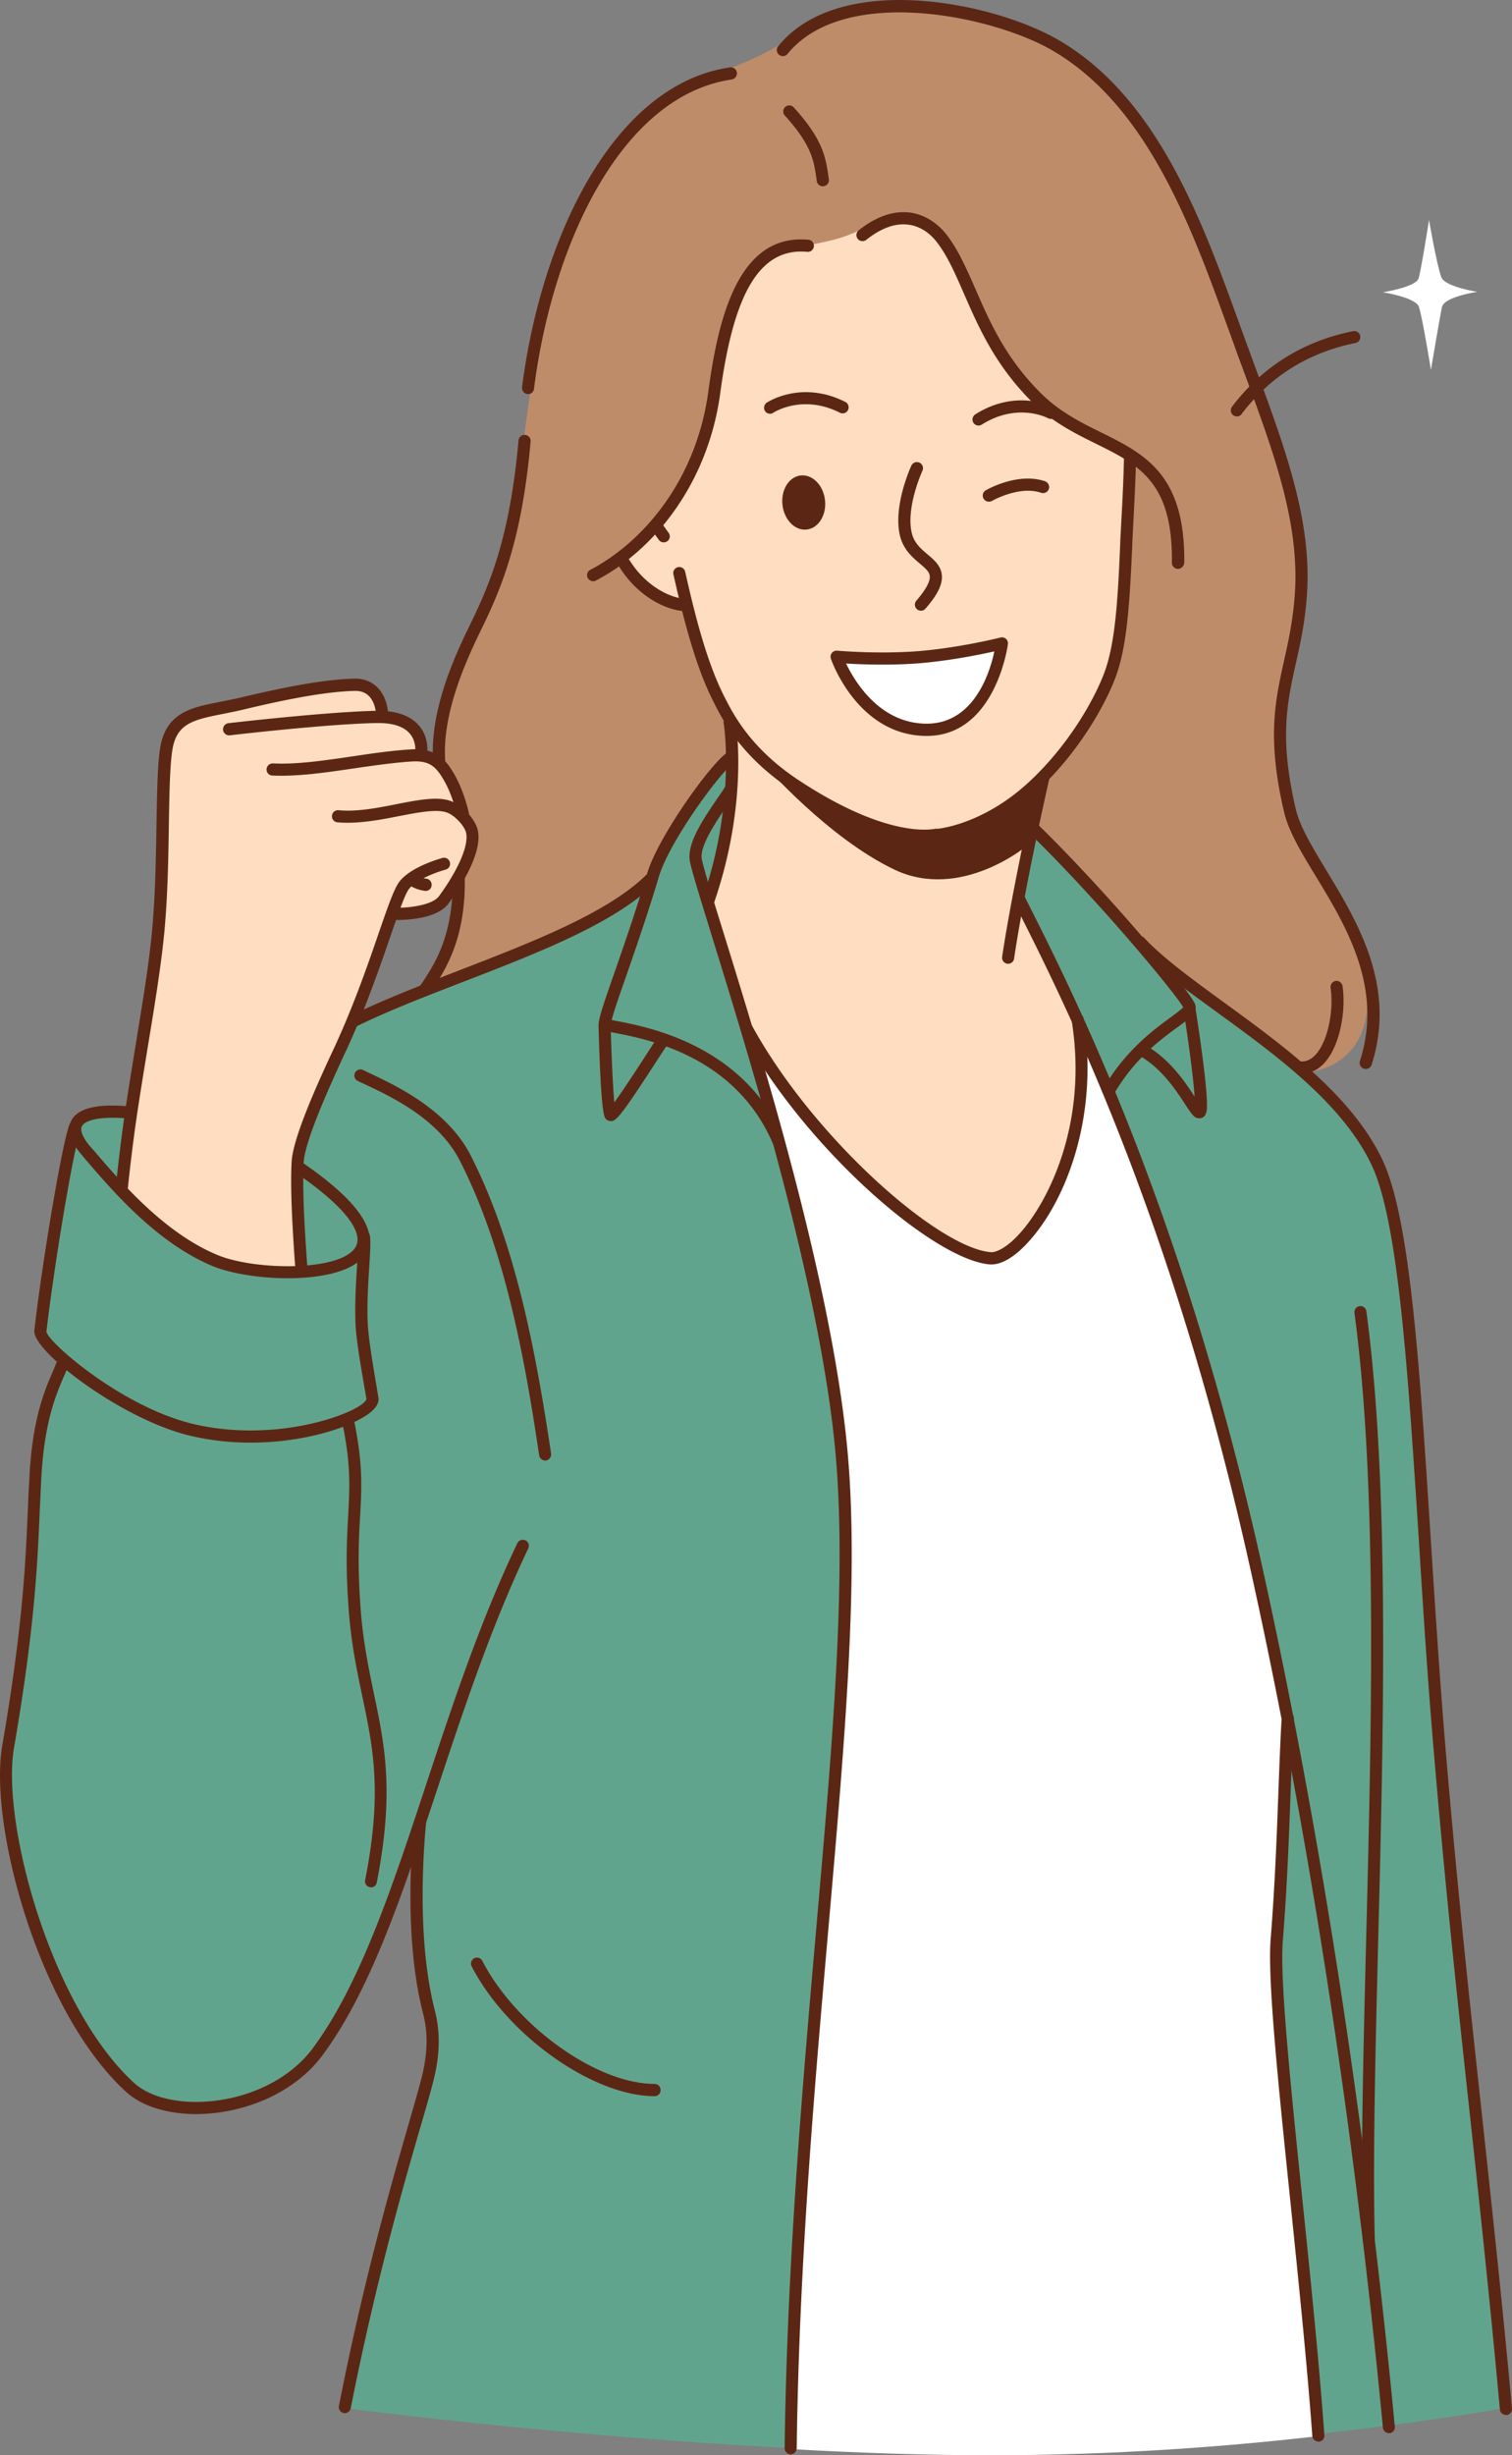 <svg width="122" height="198" viewBox="0 0 122 198" fill="none" xmlns="http://www.w3.org/2000/svg">
    <rect x="0" y="0" width="122" height="198" fill="#808080" stroke="none"/>
    <path fill-rule="evenodd" clip-rule="evenodd" d="M52.991 8.616c2.283-2.061 5.362-2.692 8.359-4.158C64.108 3.1 66.748.859 69.827.585c14.898-1.298 22.222 9.461 22.222 9.461s2.698 4.528 5.79 11.678c2.497 5.755 5.243 13.202 7.062 21.34.868 3.897-.547 7.877-1.177 12.547-.404 2.955-.273 6.84.274 9.056 1.034 4.159 5.397 9.83 6.028 12.821 1.866 8.83-4.661 8.985-4.661 8.985l-70.838-6.697s2.08-4.123 2.176-8.186c.095-3.741-1.831-7.245-1.249-11.892.19-1.513.618-3.61 1.035-4.944 1.296-4.171 3.317-7.102 4.53-12.238 1.414-6.005 1.676-13.012 3.293-18.79 1.914-6.769 5.29-12.06 8.68-15.11z" fill="#BF8C6A"/>
    <path fill-rule="evenodd" clip-rule="evenodd" d="m5.029 109.736-1.736-2.133s1.605-11.558 2.425-16.324c.298-1.751 4.554-1.728 4.554-1.728l18.037-7.4s10.474-3.907 16.526-6.66c6.052-2.764 7.704-4.373 7.704-4.373s.5-2.097 2.117-4.6c1.605-2.49 4.328-5.385 4.328-5.385l24.444 5.79L94.01 78.102s9.88 6.744 12.841 9.723c3.591 3.622 5.196 6.72 6.266 14.537 1.272 9.282 1.831 22.556 2.734 35.77 1.772 25.976 5.529 56.063 5.529 56.063s-19.451 3.622-42.85 3.622-50.72-3.622-50.72-3.622 1.58-7.781 3.53-15.467c1.249-4.945 2.96-9.139 3.496-13.583.44-3.635-.737-5.529-.928-7.9-.416-5.064-.57-8.472-.57-8.472s-1.914 6.148-4.554 11.415c-2.14 4.278-4.732 7.769-7.348 8.698-2.342.834-6.908 1.752-9.202.572-5.933-3.062-8.917-12.475-10.035-16.598-.69-2.55-1.498-6.542-1.557-9.104-.12-5.088 1.212-8.674 1.593-13.178.547-6.327.285-10.855.88-14.585.51-3.36 1.914-6.256 1.914-6.256z" fill="#61A48D"/>
    <path fill-rule="evenodd" clip-rule="evenodd" d="m60.838 84.126 26.478-.751s5.624 12.38 9.762 26.453c4.137 14.072 6.777 29.848 6.777 29.848l-1.082 18.457s1.106 10.927 1.973 20.519c.857 9.592 1.475 17.825 1.475 17.825-7.075.811-16.17 1.526-26.264 1.526-5.196 0-10.665-.191-16.015-.489 0 0 .297-13.679 1.438-28.895 1.165-15.55 3.15-32.804 2.759-47.126-.274-9.938-2.937-20.471-4.72-27.394-1.736-6.732-2.58-9.973-2.58-9.973z" fill="#fff"/>
    <path fill-rule="evenodd" clip-rule="evenodd" d="M60.065 22.787c1.76-3.05 5.053-2.741 7.8-3.623 2.723-.87 4.887-2.943 7.229-1.132 1.902 1.478 2.949 4.91 4.173 7.829.916 2.18 2.01 3.92 3.294 5.255 3.27 3.407 8.714 5.54 8.714 5.54s-.202 2.24-.32 5.577c-.12 3.277-.143 7.614-.975 10.879-1.308 5.1-5.767 9.782-5.767 9.782l-1.926 9.676 4.934 10.474s.5 4.158-.737 9.163c-.999 4.075-3.353 9.175-6.36 9.282-3.354.107-9.096-5.029-13.174-9.437-4.09-4.42-6.528-8.103-6.528-8.103l-3.46-11.284s1.439-3.42 1.95-7.03c.511-3.61.095-7.388.095-7.388s-1.13-1.584-2.033-3.944c-.903-2.359-1.593-5.48-1.593-5.48s-1.748-.323-3.056-1.312c-1.296-.989-2.152-2.645-2.152-2.645s2.045-1.585 3.377-3.42c1.938-2.669 3.412-6.053 3.65-7.268.832-4.1 1.332-8.722 2.865-11.391zM14.338 58.35s1-.608 2.022-.918c2.806-.834 8.096-2.037 11.116-2.335 3.722-.37 3.413 2.37 3.413 2.37s1.58.406 2.39 1.24c.808.822.832 2.074.832 2.074s1.13.19 1.89 1.37c.773 1.18 1.177 3.396 1.177 3.396s1.82 1.525.321 4.063c-.594 1.013-1.07 2.574-2.27 3.372-1.356.906-3.698.727-3.698.727s-1.926 6.053-4.304 11.331c-1.38 3.063-2.973 6.709-3.08 8.043-.309 3.992.12 9.39.12 9.39s-4.222.298-7.836-1.299c-3.615-1.597-6.61-5.1-6.61-5.1s.201-3.455.808-7.209c.678-4.182 1.783-8.936 2.2-13.988.368-4.469.26-8.842.404-12.31.154-3.478 1.105-4.217 1.105-4.217z" fill="#FFDDC0"/>
    <path fill-rule="evenodd" clip-rule="evenodd" d="M74.166 52.995c-3.34.274-6.67-.036-6.67-.036s2.021 5.815 7.193 5.887c5.256.071 6.147-6.971 6.147-6.971s-3.329.846-6.67 1.12z" fill="#fff"/>
    <path d="M74.773 59.348h-.084c-5.445-.072-7.561-5.97-7.645-6.22a.5.5 0 0 1 .072-.465.502.502 0 0 1 .428-.19c.035 0 3.329.297 6.587.035 3.257-.262 6.563-1.084 6.598-1.096a.491.491 0 0 1 .44.107.477.477 0 0 1 .155.429c0 .072-.999 7.4-6.551 7.4zm-6.504-5.839c.713 1.49 2.723 4.802 6.432 4.85h.072c3.816 0 5.1-4.123 5.457-5.827-1.177.262-3.579.75-6.016.953-2.39.19-4.744.096-5.945.024zM74.57 67.89c-1.842 0-5.35-.644-10.676-4.17-4.138-2.741-5.6-5.673-6.385-7.245-1.415-2.824-2.354-6.554-3.174-10.153a.49.49 0 0 1 .368-.583.489.489 0 0 1 .583.369c.797 3.539 1.724 7.197 3.091 9.938.75 1.489 2.128 4.265 6.052 6.863 6.48 4.278 10.07 4.099 11.01 3.932a.478.478 0 0 1 .559.405.478.478 0 0 1-.405.56 5.38 5.38 0 0 1-1.022.084z" fill="#5B2714"/>
    <path d="M75.534 67.828a.485.485 0 0 1-.488-.464.483.483 0 0 1 .464-.513c.047 0 3.662-.25 7.466-3.741 3.175-2.92 5.291-6.613 6.136-8.877.867-2.348 1.081-5.744 1.272-10.307.023-.691.071-1.406.107-2.18.083-1.466.166-3.135.202-4.91 0-.262.226-.477.487-.477h.012c.274 0 .488.227.476.5-.036 1.8-.131 3.468-.202 4.946-.036.762-.084 1.477-.107 2.168-.203 4.648-.416 8.127-1.332 10.605-.88 2.371-3.091 6.232-6.397 9.259-4.09 3.753-7.918 3.98-8.073 3.991h-.023zM55.012 49.261h-.06c-1.402-.178-3.554-1.227-5.005-3.586a.499.499 0 0 1 .155-.68.497.497 0 0 1 .678.156c1.188 1.93 3.008 2.955 4.292 3.121a.502.502 0 0 1 .428.549.498.498 0 0 1-.488.44zM53.55 43.74a.479.479 0 0 1-.392-.204l-.571-.798a.484.484 0 0 1 .119-.679.48.48 0 0 1 .677.12l.571.797a.484.484 0 0 1-.119.68.573.573 0 0 1-.285.083zM74.31 49.248a.468.468 0 0 1-.322-.119.491.491 0 0 1-.047-.69c.749-.87 1.117-1.538 1.081-1.967-.023-.345-.32-.62-.808-1.025-.583-.5-1.32-1.12-1.593-2.228-.583-2.383.856-5.54.915-5.672a.496.496 0 0 1 .654-.238c.25.12.357.405.238.656-.012.023-1.355 2.978-.856 5.028.19.798.737 1.263 1.272 1.716.535.452 1.094.93 1.153 1.692.06.727-.344 1.56-1.32 2.68a.45.45 0 0 1-.368.167zM62.134 33.368a.481.481 0 0 1-.404-.215.507.507 0 0 1 .13-.679c.12-.071 2.83-1.835 6.35-.06.238.12.333.418.214.656a.49.49 0 0 1-.654.214c-2.996-1.513-5.279-.06-5.374 0a.405.405 0 0 1-.262.084zM78.958 34.32a.498.498 0 0 1-.416-.226.499.499 0 0 1 .154-.679c3.341-2.109 6.207-.62 6.326-.56a.494.494 0 0 1 .202.667.489.489 0 0 1-.666.203c-.107-.06-2.509-1.275-5.35.524a.604.604 0 0 1-.25.072zM66.39 15.024a.496.496 0 0 1-.487-.417l-.047-.345c-.203-1.323-.38-2.574-2.533-4.945a.488.488 0 1 1 .725-.655c2.355 2.585 2.569 4.05 2.783 5.457l.047.333a.487.487 0 0 1-.404.56c-.036.012-.06.012-.083.012z" fill="#5B2714"/>
    <path d="M47.867 46.873a.505.505 0 0 1-.44-.262.477.477 0 0 1 .202-.656c1.902-1 3.697-2.478 5.196-4.301 2.33-2.824 3.816-6.304 4.327-10.08.809-5.994 2.45-12.786 8.109-12.238a.492.492 0 0 1-.095.977c-3.781-.37-5.945 3.146-7.05 11.391-.536 3.956-2.105 7.614-4.542 10.581-1.582 1.919-3.484 3.491-5.505 4.54-.048.036-.131.048-.202.048zM42.611 31.78h-.059a.495.495 0 0 1-.428-.549C43.622 19.387 49.388 6.828 58.9 5.434a.495.495 0 0 1 .559.417.502.502 0 0 1-.416.56C50.03 7.734 44.538 19.888 43.087 31.362a.468.468 0 0 1-.476.418zM110.204 86.21c-.048 0-.096-.011-.155-.023a.5.5 0 0 1-.321-.62c1.902-5.898-1.118-10.89-3.555-14.894-1.189-1.954-2.211-3.646-2.568-5.207-1.391-5.922-.713-8.96 0-12.178.357-1.585.713-3.217.868-5.314.416-5.78-1.689-11.463-4.126-18.052-.238-.644-.487-1.311-.725-1.978-.202-.56-.404-1.132-.618-1.704C96.15 18.364 92.595 8.557 84.95 4.089c-4.898-2.86-16.895-5.338-21.425.286a.492.492 0 0 1-.76-.62C67.71-2.38 80.158.157 85.437 3.243c7.966 4.635 11.58 14.632 14.493 22.663.214.572.416 1.144.618 1.704.25.667.488 1.323.726 1.978 2.473 6.697 4.613 12.488 4.173 18.47-.155 2.156-.523 3.836-.892 5.456-.713 3.241-1.332 6.03 0 11.737.333 1.418 1.32 3.039 2.461 4.933 2.533 4.183 5.683 9.378 3.65 15.705a.501.501 0 0 1-.463.322zM35.43 61.775a.486.486 0 0 1-.487-.465c-.238-3.813 1.51-7.912 2.853-10.664 1.475-3.038 3.306-6.816 4.043-15.133a.485.485 0 0 1 .535-.44.486.486 0 0 1 .44.535c-.75 8.496-2.628 12.369-4.138 15.479-1.284 2.657-2.972 6.59-2.758 10.176.012.274-.19.5-.464.524 0-.012-.012-.012-.024-.012zM34.277 80.293a.511.511 0 0 1-.285-.096.505.505 0 0 1-.107-.69c.166-.227.32-.453.463-.68l.096-.155c.701-1.12 2.151-3.443 2.08-7.804 0-.274.214-.489.476-.5.273 0 .487.214.5.476.082 4.659-1.475 7.15-2.224 8.353l-.095.154c-.155.25-.321.49-.5.74a.5.5 0 0 1-.404.202zM57.176 73.053a.696.696 0 0 1-.154-.023.499.499 0 0 1-.31-.62c2.688-7.84 1.69-14.048 1.677-14.108a.478.478 0 0 1 .404-.56.472.472 0 0 1 .56.405c.047.262 1.057 6.494-1.713 14.585a.502.502 0 0 1-.464.322zM81.348 77.721h-.072a.497.497 0 0 1-.416-.56c.892-5.922 2.842-14.477 2.854-14.56a.489.489 0 0 1 .95.214c-.023.083-1.96 8.603-2.84 14.489a.475.475 0 0 1-.476.417z" fill="#5B2714"/>
    <path fill-rule="evenodd" clip-rule="evenodd" d="M63.133 40.702c-.13-1.203.535-2.264 1.486-2.36.951-.094 1.82.8 1.95 2.003.13 1.203-.535 2.264-1.486 2.359-.951.107-1.82-.798-1.95-2.002z" fill="#5B2714"/>
    <path d="M95.044 45.878s-.011 0 0 0a.493.493 0 0 1-.487-.5c.083-6.518-2.675-7.888-6.147-9.604-1.712-.846-3.483-1.728-5.077-3.3-3.02-2.98-4.351-6.042-5.54-8.759-.714-1.632-1.32-3.038-2.188-4.17-.357-.477-1.141-1.287-2.33-1.43-1.058-.131-2.188.286-3.377 1.227a.49.49 0 0 1-.69-.083.493.493 0 0 1 .084-.691c1.403-1.108 2.782-1.585 4.102-1.43 1.141.143 2.2.786 2.996 1.8.94 1.226 1.605 2.752 2.318 4.372 1.142 2.622 2.438 5.6 5.327 8.448 1.486 1.466 3.186 2.312 4.827 3.122 3.484 1.728 6.777 3.36 6.694 10.498-.024.274-.25.5-.511.5zM24.313 102.732a.501.501 0 0 1-.487-.453c-.262-3.646-.404-6.494-.297-8.58.107-2.013 2.235-6.624 3.388-9.103.167-.345.297-.643.393-.858 1.379-3.074 2.46-6.196 3.245-8.484.738-2.133 1.225-3.539 1.641-4.11.928-1.264 3.4-1.919 3.508-1.955a.482.482 0 0 1 .594.346.484.484 0 0 1-.345.596c-.618.166-2.366.774-2.972 1.584-.333.453-.868 2.026-1.498 3.85-.797 2.299-1.879 5.457-3.282 8.566-.095.227-.238.525-.404.87-1.034 2.252-3.198 6.935-3.293 8.746-.107 2.026.035 4.85.297 8.46a.485.485 0 0 1-.452.525c-.012-.012-.024 0-.036 0zM9.832 96.196h-.047a.492.492 0 0 1-.44-.536c.142-1.346.297-2.61.44-3.777.309-2.42.749-5.076 1.165-7.638.487-3.003.963-5.839 1.225-8.258.344-3.05.404-6.482.451-9.508.06-3.182.095-5.684.452-6.852.678-2.24 2.533-2.61 4.685-3.026.463-.096.939-.19 1.438-.298 4.304-1.025 7.086-1.501 9.298-1.573.785-.036 1.439.203 1.926.68.892.857.904 2.228.904 2.287a.483.483 0 0 1-.488.489.483.483 0 0 1-.487-.489c0-.024-.024-1.025-.607-1.585-.297-.286-.69-.417-1.212-.393-2.14.072-4.863.536-9.096 1.55-.511.118-.999.214-1.474.309-2.26.44-3.46.75-3.936 2.347-.309 1.037-.356 3.61-.404 6.59-.047 3.05-.107 6.505-.464 9.603-.273 2.443-.737 5.291-1.236 8.306-.416 2.561-.856 5.195-1.165 7.602a146.157 146.157 0 0 0-.44 3.753.49.49 0 0 1-.488.417z" fill="#5B2714"/>
    <path d="M31.983 74.193c-.179 0-.298 0-.357-.012a.483.483 0 0 1-.464-.512.476.476 0 0 1 .512-.465c1.14.048 3.174-.167 3.745-.93 1.2-1.632 2.413-3.824 2.2-5.063-.096-.549-.857-1.394-1.487-1.657-.82-.345-2.342-.047-3.947.263-1.57.31-3.353.643-4.958.5a.486.486 0 0 1-.44-.536.485.485 0 0 1 .535-.441c1.462.143 3.175-.19 4.672-.489 1.831-.357 3.413-.667 4.507-.202.844.357 1.914 1.453 2.069 2.395.332 1.894-1.558 4.695-2.378 5.815-.88 1.215-3.27 1.334-4.21 1.334z" fill="#5B2714"/>
    <path d="M34.348 71.847h-.047c-.072-.012-.761-.083-1.38-.536a.505.505 0 0 1-.106-.69.502.502 0 0 1 .69-.108c.403.298.879.345.879.345a.486.486 0 0 1 .44.537.473.473 0 0 1-.476.452zM37.357 66.164a.483.483 0 0 1-.476-.393c0-.012-.321-1.525-1.01-2.752-.678-1.204-1.201-1.692-2.64-1.609-1.51.095-3.127.334-4.697.56-2.247.334-4.565.667-6.563.572a.483.483 0 0 1-.463-.512c.012-.275.25-.465.511-.465 1.902.095 4.078-.226 6.373-.56 1.581-.239 3.222-.477 4.78-.572 2.104-.131 2.877.93 3.543 2.109.76 1.358 1.105 2.967 1.117 3.026a.498.498 0 0 1-.38.584c-.036.012-.072.012-.095.012z" fill="#5B2714"/>
    <path d="M33.991 61.11h-.071a.493.493 0 0 1-.416-.548s.095-.81-.464-1.43c-.511-.571-1.403-.846-2.675-.822-3.971.072-11.735.977-11.818.99a.494.494 0 0 1-.547-.43.495.495 0 0 1 .428-.548c.083-.012 7.895-.917 11.913-1 1.57-.025 2.723.357 3.436 1.155.856.965.702 2.157.69 2.205a.468.468 0 0 1-.476.428zM15.836 170.49c-2.342 0-4.41-.643-5.671-1.799-7.05-6.458-11.081-21.496-9.987-27.895 1.652-9.604 1.878-14.62 2.069-19.053.035-.917.083-1.811.13-2.716.25-4.612 1.213-6.864 1.855-8.353.119-.286.238-.548.321-.787a.493.493 0 0 1 .63-.286c.25.096.38.382.286.632-.096.262-.214.536-.345.834-.607 1.43-1.534 3.575-1.784 8.019-.047.906-.083 1.8-.13 2.705-.19 4.457-.417 9.509-2.081 19.172-1.034 6.041 2.972 20.852 9.678 27.001 1.284 1.18 3.603 1.728 6.183 1.489 3.424-.321 6.515-1.93 8.25-4.277 3.806-5.124 6.398-12.953 9.132-21.234 2.14-6.47 4.352-13.155 7.372-19.494a.491.491 0 0 1 .654-.226c.25.119.344.405.225.655-2.996 6.292-5.195 12.941-7.335 19.387-2.77 8.365-5.374 16.253-9.286 21.507-1.902 2.562-5.255 4.314-8.953 4.659-.38.036-.797.06-1.213.06z" fill="#5B2714"/>
    <path d="M29.937 152.203c-.035 0-.06 0-.095-.012a.48.48 0 0 1-.38-.572c1.403-7.089.642-10.664-.226-14.811-.44-2.097-.904-4.266-1.106-7.066-.261-3.527-.142-5.66-.035-7.542.118-2.24.225-4.016-.44-7.281a.489.489 0 0 1 .38-.572.48.48 0 0 1 .57.382c.678 3.396.583 5.219.453 7.53-.107 1.847-.215 3.944.035 7.412.202 2.728.654 4.861 1.082 6.935.856 4.063 1.665 7.912.226 15.204a.454.454 0 0 1-.464.393zM23.22 103.083c-2.27 0-4.59-.382-5.992-.953-4.554-1.859-8.18-6.125-10.356-8.663l-.31-.37c-.915-1.072-1.188-1.99-.808-2.728.511-1.001 2.093-1.382 4.673-1.144a.485.485 0 0 1 .44.536.485.485 0 0 1-.535.441c-2.39-.214-3.484.179-3.722.62-.178.333.072.93.678 1.644l.321.358c2.116 2.478 5.648 6.624 9.975 8.4 3.068 1.251 10.047 1.323 11.129-.703.38-.703.261-2.419-4.792-5.91a.497.497 0 0 1-.13-.68.493.493 0 0 1 .677-.13c4.34 2.99 6.052 5.41 5.101 7.185-.797 1.513-3.531 2.097-6.349 2.097z" fill="#5B2714"/>
    <path d="M20.235 116.34a21.14 21.14 0 0 1-4.803-.536c-5.564-1.287-12.852-6.852-12.662-8.508.606-5.302 2.176-14.763 2.818-16.575a.504.504 0 0 1 .63-.297c.25.095.38.369.297.631-.618 1.728-2.176 11.213-2.77 16.348.166.87 6.135 6.101 11.913 7.447 6.98 1.621 13.661-1.06 13.91-2.025a115.77 115.77 0 0 0-.237-1.371c-.321-1.894-.618-3.681-.654-4.861-.047-1.609.048-3.193.13-4.468.06-1.013.12-1.883.072-2.324a.486.486 0 0 1 .428-.548.486.486 0 0 1 .547.429c.06.524.012 1.394-.06 2.49-.082 1.251-.178 2.8-.13 4.373.036 1.108.32 2.872.63 4.731.083.464.155.941.238 1.418.06.357-.107.715-.488 1.072-1.224 1.144-5.16 2.574-9.809 2.574zM43.99 117.784a.498.498 0 0 1-.487-.417c-1.212-8.198-2.83-16.741-6.373-23.712-1.724-3.408-5.48-5.171-7.728-6.232l-.535-.25a.49.49 0 0 1 .428-.882l.523.25c2.2 1.037 6.302 2.967 8.18 6.673 3.603 7.102 5.232 15.741 6.468 24.01a.502.502 0 0 1-.416.56h-.06zM28.606 82.8a.503.503 0 0 1-.44-.273.496.496 0 0 1 .226-.656c2.556-1.25 5.517-2.395 8.644-3.61 5.885-2.276 11.984-4.635 15.1-7.698.19-.19.499-.19.689.012.19.191.19.5-.012.691-3.258 3.206-9.452 5.6-15.433 7.912-3.115 1.204-6.051 2.336-8.572 3.575a.558.558 0 0 1-.202.048zM79.79 40.457a.489.489 0 0 1-.428-.25.486.486 0 0 1 .179-.668c.107-.06 2.592-1.477 4.78-.727a.5.5 0 0 1 .308.62.497.497 0 0 1-.618.31c-1.76-.608-3.947.643-3.971.655a.637.637 0 0 1-.25.06z" fill="#5B2714"/>
    <path fill-rule="evenodd" clip-rule="evenodd" d="M61.742 61.766s6.432 5.088 12.318 5.683c5.885.596 9.927-4.146 9.927-4.146l-1.212 4.969s-5.291 4.384-10.606 1.858c-5.326-2.538-10.427-8.364-10.427-8.364z" fill="#5B2714"/>
    <path d="M99.8 33.582a.52.52 0 0 1-.297-.095.506.506 0 0 1-.095-.691c2.473-3.241 5.755-5.29 9.773-6.09a.48.48 0 0 1 .571.382.49.49 0 0 1-.381.572c-3.78.763-6.872 2.681-9.19 5.731a.433.433 0 0 1-.38.191zM63.799 197.927a.493.493 0 0 1-.488-.501c.19-14.87 1.439-29.205 2.545-41.847 1.355-15.443 2.52-28.776 1.498-39.035-1.332-13.298-6.86-31.16-9.821-40.752-.94-3.05-1.629-5.242-1.855-6.267-.297-1.359.868-3.194 2.188-5.112.273-.393.618-.894.666-1.025a.498.498 0 0 1 .618-.31c.25.084.392.37.309.62-.083.25-.333.608-.785 1.263-.796 1.156-2.27 3.289-2.045 4.338.214.976.892 3.157 1.831 6.184 2.985 9.627 8.525 27.548 9.869 40.953 1.034 10.355-.143 23.724-1.498 39.214-1.106 12.631-2.355 26.953-2.545 41.776a.493.493 0 0 1-.487.501z" fill="#5B2714"/>
    <path d="M62.812 92.522a.488.488 0 0 1-.452-.298c-3.032-7.066-10.094-8.412-12.745-8.925-.94-.178-1.368-.262-1.308-.786.071-.644.558-2.038 1.296-4.147.749-2.156 1.688-4.85 2.627-7.971.88-2.92 5.148-8.89 6.492-9.735a.497.497 0 0 1 .678.155.499.499 0 0 1-.155.679c-1.07.667-5.243 6.387-6.075 9.187-.94 3.145-1.927 5.958-2.64 8.019-.547 1.56-.999 2.86-1.177 3.563.13.023.285.06.452.083 2.532.489 10.225 1.954 13.459 9.497a.49.49 0 0 1-.262.643.538.538 0 0 1-.19.036zM27.82 194.608c-.035 0-.059 0-.094-.012a.479.479 0 0 1-.38-.571c1.997-10.152 4.184-17.743 5.635-22.771.392-1.358.725-2.514.975-3.456.713-2.657.463-4.325.166-5.481-1.367-5.338-1.046-11.903-.725-15.335a.485.485 0 0 1 .535-.441.485.485 0 0 1 .44.536c-.31 3.372-.618 9.819.701 15.002.488 1.895.428 3.741-.166 5.982-.25.953-.583 2.109-.987 3.479-1.45 5.004-3.626 12.583-5.624 22.687a.496.496 0 0 1-.475.381zM52.825 169.044c-4.97 0-11.878-4.886-14.767-10.462a.488.488 0 0 1 .202-.656.476.476 0 0 1 .654.203c2.747 5.29 9.25 9.926 13.9 9.926.273 0 .486.214.486.488a.476.476 0 0 1-.475.501zM112.07 196.217a.49.49 0 0 1-.487-.441c-1.581-16.622-4.696-42.05-10.594-68.801-6.313-28.704-15.076-46.077-18.809-53.488l-.428-.858a.492.492 0 0 1 .214-.656.49.49 0 0 1 .654.215l.428.858c3.757 7.447 12.544 24.891 18.893 53.727 5.897 26.81 9.024 52.273 10.605 68.919a.486.486 0 0 1-.44.537c0-.012-.024-.012-.036-.012z" fill="#5B2714"/>
    <path d="M89.67 88.152a.467.467 0 0 1-.25-.072.51.51 0 0 1-.166-.679c1.724-2.824 3.912-4.409 5.208-5.362.404-.298.856-.631 1.01-.81-.653-1.144-6.895-8.698-12.685-14.31a.487.487 0 1 1 .678-.703c5.801 5.623 12.638 13.797 12.97 14.786.215.644-.392 1.085-1.402 1.824-1.332.965-3.33 2.43-4.958 5.076a.428.428 0 0 1-.404.25z" fill="#5B2714"/>
    <path d="M96.733 90.184c-.369 0-.618-.381-1.094-1.108-.701-1.084-1.89-2.907-3.686-3.932a.476.476 0 0 1-.178-.667.474.474 0 0 1 .666-.179c1.938 1.108 3.186 2.955 3.947 4.135-.119-1.871-.654-5.482-.892-6.983a.487.487 0 0 1 .404-.56.486.486 0 0 1 .56.405c.106.691 1.058 6.745.915 8.174-.036.406-.202.644-.476.703-.06 0-.107.012-.166.012zM49.282 90.41a.577.577 0 0 1-.405-.179c-.13-.154-.392-.44-.582-7.494a.476.476 0 0 1 .475-.5c.286-.025.5.202.5.476.07 2.347.178 4.897.297 6.184.796-1.073 2.188-3.241 2.806-4.194.38-.584.559-.87.63-.966a.493.493 0 0 1 .785.596c-.048.072-.31.477-.595.906-3.162 4.909-3.483 5.147-3.876 5.171h-.035zM106.375 196.897a.491.491 0 0 1-.487-.452c-.44-5.994-1.129-12.619-1.783-19.03-.987-9.544-1.831-17.789-1.582-21.007.345-4.313.5-8.376.63-11.963.084-2.133.155-4.146.262-5.91.012-.274.25-.465.523-.465a.495.495 0 0 1 .464.525c-.107 1.751-.179 3.753-.262 5.886-.131 3.598-.285 7.673-.63 12.011-.25 3.134.595 11.331 1.57 20.828.665 6.423 1.343 13.06 1.783 19.065a.483.483 0 0 1-.452.524c-.012-.012-.024-.012-.036-.012zM80.004 101.97h-.119c-4.506-.345-14.85-9.258-20.07-18.79a.49.49 0 1 1 .857-.477c4.946 9.044 15.052 17.957 19.285 18.278.416.024 1.248-.333 2.283-1.465 2.211-2.407 5.588-8.735 4.232-17.207a.487.487 0 0 1 .404-.56.48.48 0 0 1 .56.406c1.236 7.733-1.356 14.632-4.483 18.028-1.058 1.168-2.105 1.787-2.949 1.787zM110.442 181.08a.488.488 0 0 1-.488-.477c-.166-6.506.048-15.037.274-24.069.439-17.23.927-36.76-.94-50.653a.494.494 0 0 1 .416-.549.485.485 0 0 1 .547.417c1.879 13.966 1.391 33.543.951 50.808-.225 9.02-.439 17.54-.273 24.022a.476.476 0 0 1-.476.501h-.011z" fill="#5B2714"/>
    <path d="M121.511 194.751a.491.491 0 0 1-.488-.441c-.808-8.805-1.629-16.431-2.425-23.795-.963-8.889-1.962-18.076-2.913-29.312-.488-5.696-.856-11.439-1.201-16.992-.892-13.774-1.653-25.666-3.805-30.242-2.342-4.968-7.764-8.913-12.543-12.38-2.556-1.859-4.958-3.61-6.504-5.267-.178-.202-.178-.512.024-.69.202-.18.511-.18.69.023 1.486 1.597 3.852 3.313 6.36 5.148 4.875 3.538 10.404 7.566 12.853 12.761 2.235 4.743 2.996 16.718 3.888 30.599.357 5.541.725 11.272 1.201 16.968.951 11.236 1.95 20.411 2.913 29.288.796 7.376 1.629 14.99 2.437 23.808a.493.493 0 0 1-.44.536c-.024-.012-.036-.012-.047-.012z" fill="#5B2714"/>
    <path d="M105.044 86.577a.483.483 0 0 1-.488-.488c0-.274.214-.489.488-.489.428 0 .808-.203 1.165-.608 1.022-1.203 1.403-3.693 1.153-5.326a.503.503 0 0 1 .404-.56.501.501 0 0 1 .559.405c.285 1.883-.154 4.683-1.379 6.113-.535.631-1.189.953-1.902.953z" fill="#5B2714"/>
    <path fill-rule="evenodd" clip-rule="evenodd" d="M116.291 22.342c-.368-1.013-.987-4.6-.987-4.6s-.606 3.873-.832 4.683c-.19.727-2.889 1.144-2.889 1.144s2.628.405 2.901 1.168c.274.762.975 5.1.975 5.1s.701-4.195.892-5.076c.178-.835 2.853-1.228 2.853-1.228s-2.627-.393-2.913-1.191z" fill="#fff"/>
</svg>
